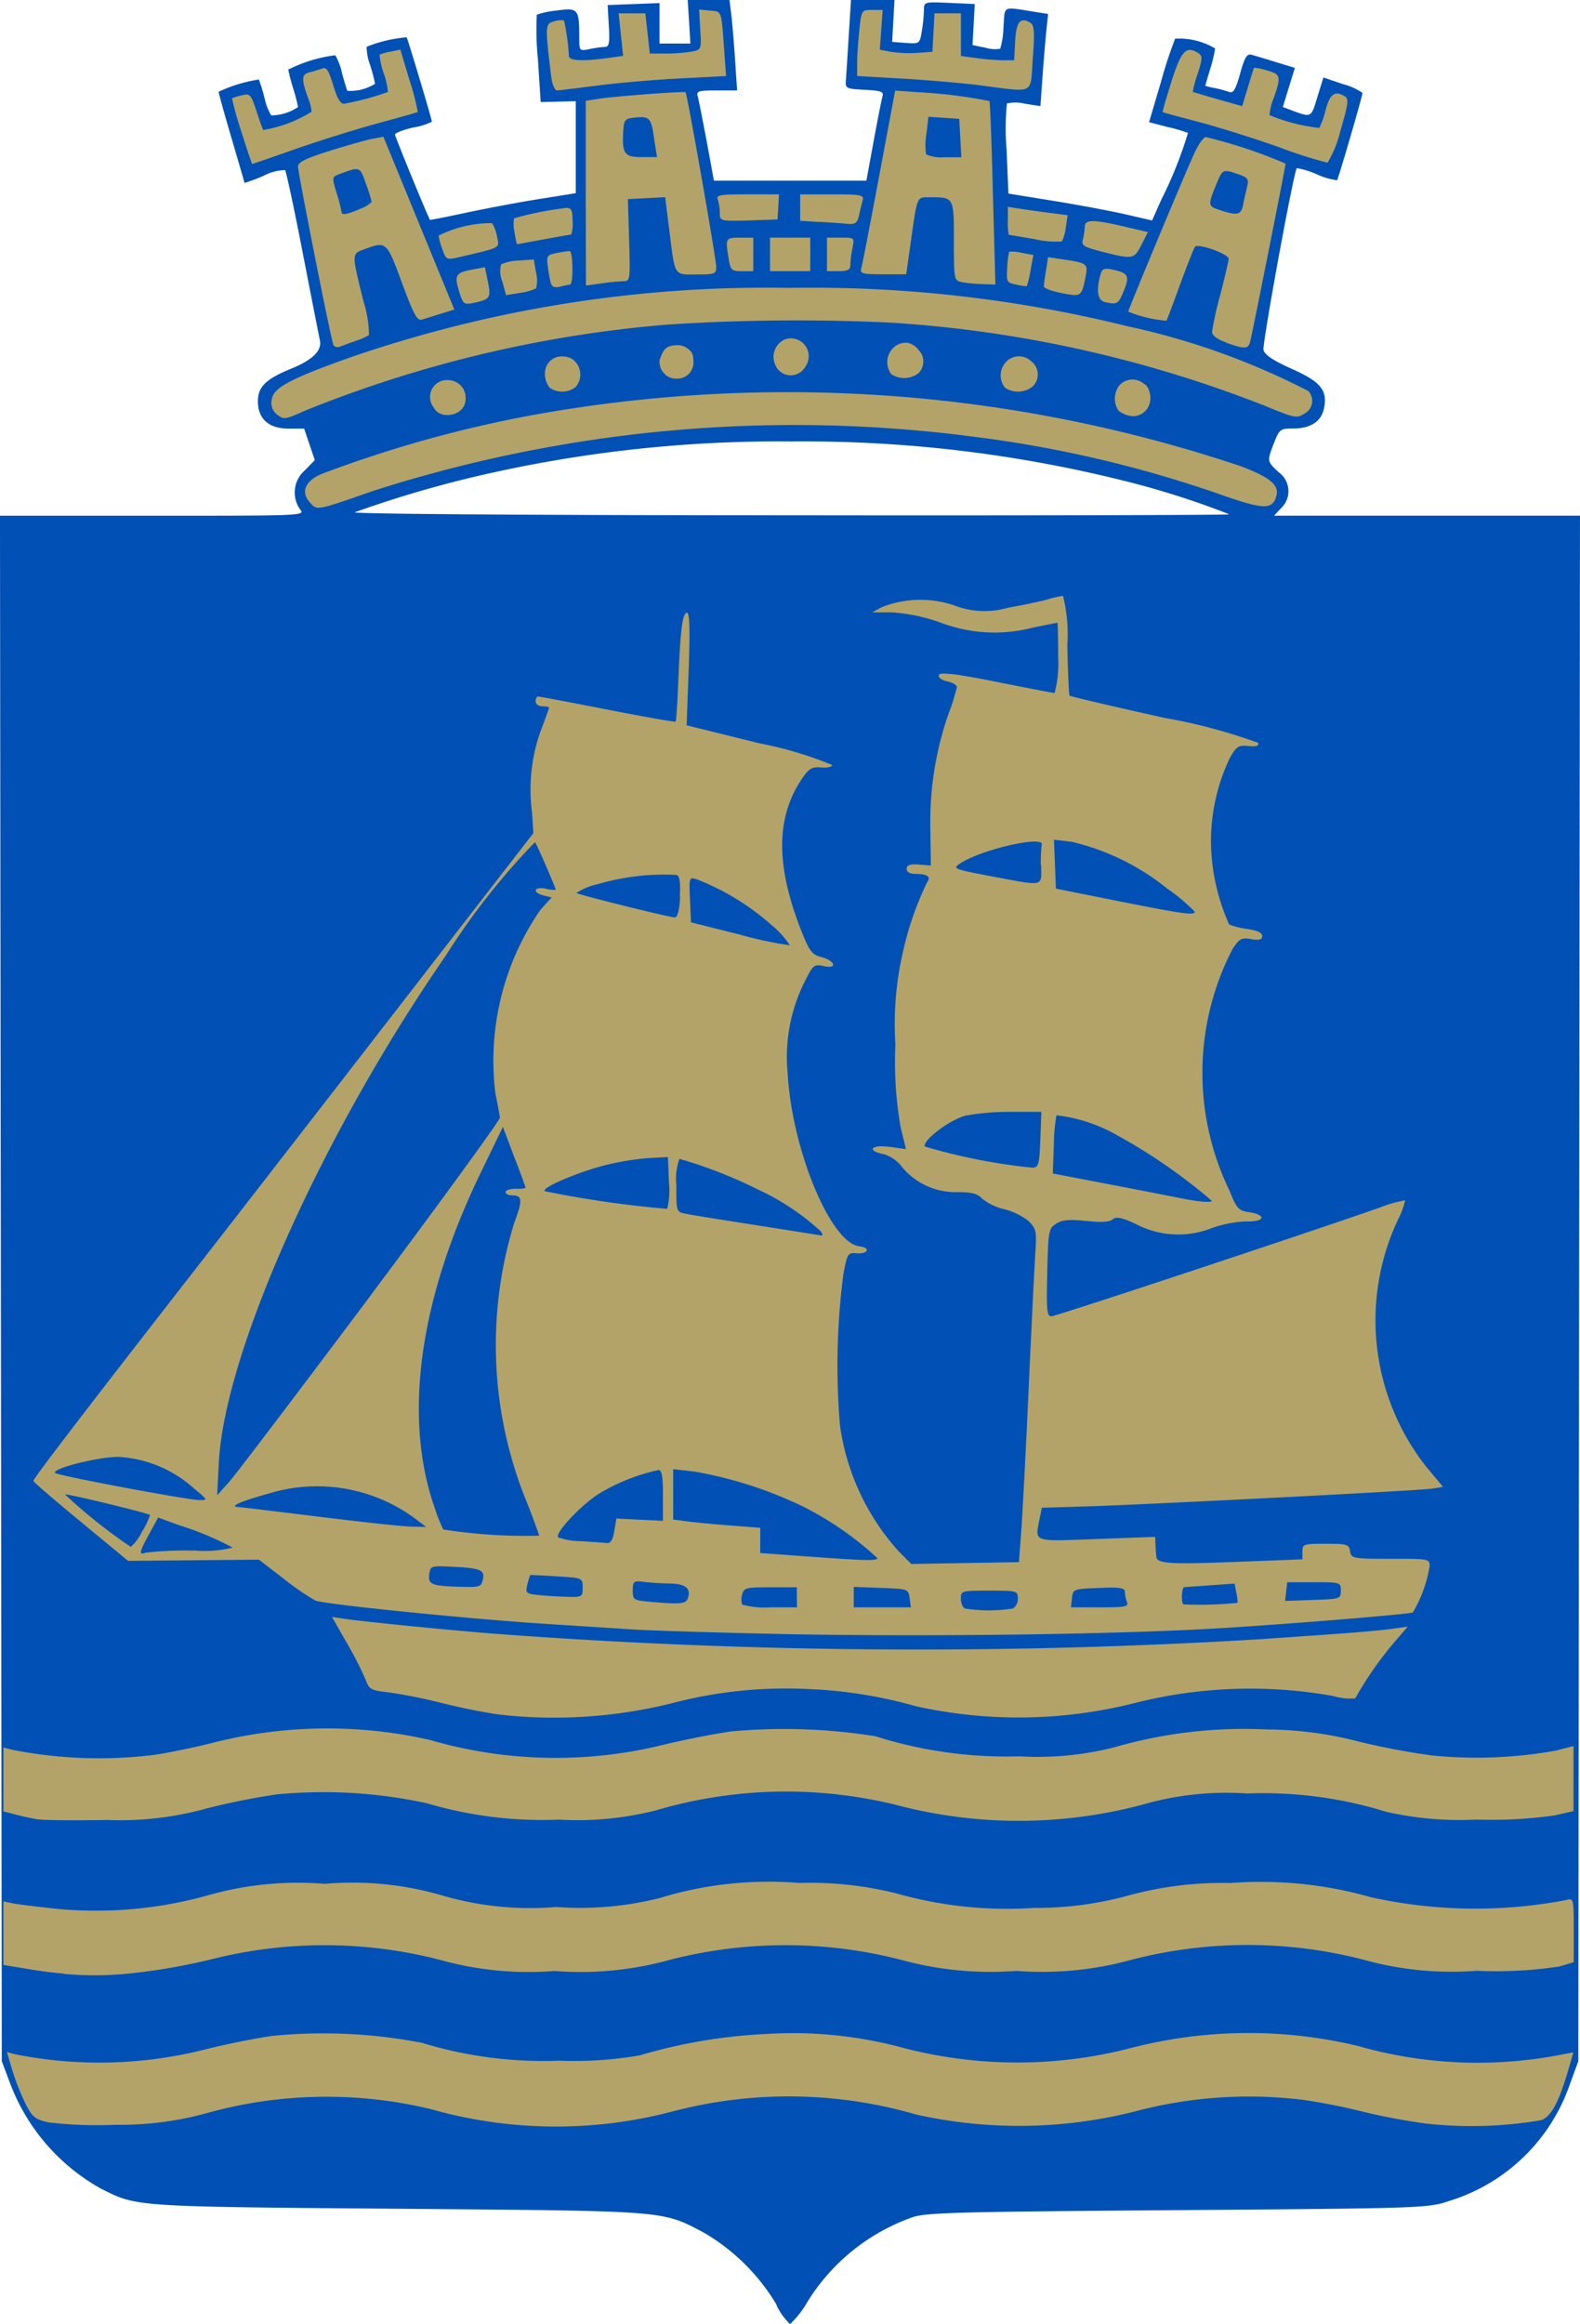 <svg width="471.58" height="693.44" viewBox="30.5 31.5 471.58 693.44" xml:space="preserve" xmlns="http://www.w3.org/2000/svg">
    <path d="M262.3 719.2a61.112 61.112 0 0 0-21.767-21.577c-12.643-6.628-10.219-6.424-91.215-7.095-79.287-.642-77.944-.555-88.806-6.073a60.367 60.367 0 0 1-27.096-31.607l-2.38-6.35-.277-230.56-.263-230.56h45.637c44.147 0 45.578 0 43.972-1.826a8.76 8.76 0 0 1 1.343-11.679l3.008-3.095-3.183-9.402h-4.73c-5.84 0-9.066-2.92-9.066-8.131 0-4.38 2.423-6.687 9.986-9.767 6.365-2.599 9.183-5.387 8.51-8.438-.247-1.183-2.568-12.935-5.123-26.132s-4.935-24.293-5.27-24.658a14.234 14.234 0 0 0-6.366 1.679 47.841 47.841 0 0 1-5.737 2.146c0-.117-1.781-6.249-3.956-13.636-2.176-7.387-3.87-13.49-3.752-13.577a43.797 43.797 0 0 1 12-3.635 54.863 54.863 0 0 1 1.678 5.489 17.519 17.519 0 0 0 1.986 5.212 14.599 14.599 0 0 0 8.03-2.482 51.418 51.418 0 0 0-1.46-5.577 51.608 51.608 0 0 1-1.46-5.606 43.023 43.023 0 0 1 14.015-4.278 17.256 17.256 0 0 1 1.985 5.198c.715 2.628 1.46 5.066 1.635 5.416a13.869 13.869 0 0 0 8.263-2.102 51.097 51.097 0 0 0-1.46-5.548 16.059 16.059 0 0 1-1.05-5.49 40.877 40.877 0 0 1 11.926-2.831c.336.394 7.548 24.483 7.548 25.183a18.789 18.789 0 0 1-5.504 1.722c-3.022.672-5.504 1.65-5.504 2.146s8.906 22.366 10.424 25.417c0 .103 4.876-.86 10.745-2.116s15.636-3.095 21.723-4.074l11.066-1.766V61.694l-10.482.263-.817-12.76a87.39 87.39 0 0 1-.336-13.314 25.738 25.738 0 0 1 6.03-1.256c6.277-.847 6.613-.452 6.642 7.767 0 4.38 0 4.38 3.11 3.737a32.512 32.512 0 0 1 4.584-.627c1.168 0 1.46-1.256 1.124-6.249l-.336-6.248 15.475-.584v12.073h9.212l-.394-6.497-.409-6.496h12.468l.526 4.248c.277 2.336.803 8.409 1.138 13.49l.614 9.241h-6.132c-5.387 0-6.073.22-5.62 1.752.277.964 1.46 7.037 2.686 13.49l2.146 11.679h45.505l2.146-11.679c1.182-6.453 2.394-12.511 2.657-13.431.423-1.46-.38-1.737-5.3-2-5.489-.278-5.84-.423-5.62-2.803.102-1.372.481-7.3.846-13.241l.672-10.745h12.993l-.35 6.248-.35 6.249 4.116.306c4.044.292 4.117.248 4.73-3.489a49.243 49.243 0 0 0 .643-6.292c0-2.482.073-2.497 7.591-2.16l7.577.335-.336 6.117-.336 6.117 3.898.817a9.548 9.548 0 0 0 4.38.278 25.446 25.446 0 0 0 .964-6.453c.481-6.613-.614-6.102 9.504-4.511l3.81.599-.54 5.182c-.292 2.92-.818 9.037-1.139 13.752l-.613 8.57-4.672-.73a11.869 11.869 0 0 0-5.328-.073 75.784 75.784 0 0 0-.103 13.752l.555 13.139 13.606 2.204c7.475 1.212 17.125 3.022 21.431 4.015l7.84 1.81 2.715-6.131a123.04 123.04 0 0 0 8-20.001 47.593 47.593 0 0 0-6.014-1.738l-5.606-1.46 3.606-12.176a125.92 125.92 0 0 1 4.19-12.745 21.052 21.052 0 0 1 11.913 2.92 38.819 38.819 0 0 1-1.46 6.103c-.818 2.7-1.46 4.963-1.46 5.036a16.147 16.147 0 0 0 2.744.672 33.753 33.753 0 0 1 4.38 1.168c1.226.482 1.942-.7 3.27-5.49s2.03-6 3.431-5.605a470.13 470.13 0 0 1 7.3 2.204l5.606 1.708-3.592 11.68 2.175.817c6.453 2.423 6.22 2.525 8.132-3.796l1.796-5.84 5.84 1.986a18.512 18.512 0 0 1 5.839 2.613c0 .934-7.197 25.607-7.606 26.074a21.315 21.315 0 0 1-6.015-1.767 25.329 25.329 0 0 0-5.985-1.854c-.92.92-10.365 52.557-9.942 54.25.35 1.46 2.92 3.183 8.525 5.68 8.687 3.897 10.686 6.423 9.49 11.912-.832 3.782-4.015 5.84-9.037 5.84-3.956 0-4.204.19-5.84 4.277-2.116 5.548-2.131 5.446 1.358 8.76a6.95 6.95 0 0 1 .818 10.672l-2.176 2.306h91.317l-.262 230.56-.234 230.58-2.599 7.096a55.228 55.228 0 0 1-35.87 34.585c-6.394 2.16-7.606 2.204-81.433 2.759-67.506.51-75.36.73-79.273 2.277a60.484 60.484 0 0 0-30.848 24.98 28.731 28.731 0 0 1-5.24 6.744 18.862 18.862 0 0 1-4.088-5.723zm134.92-534.32a251.44 251.44 0 0 0-31.476-9.986 394.17 394.17 0 0 0-98.908-11.679 395.87 395.87 0 0 0-88.952 9.227 336.74 336.74 0 0 0-41.476 11.898c-.876.51 53.783.89 129.65.905 72.148.102 131.16-.073 131.16-.277z" fill="#0050b5"/>
    <path d="M45.216 664.81c-4.307-.964-5.037-1.533-7.139-5.694a71.448 71.448 0 0 1-3.927-9.985l-1.591-5.358 2.233.613a128.33 128.33 0 0 0 56.192-1.212c6.6-1.679 16.06-3.591 20.98-4.248a155.9 155.9 0 0 1 44.468 2.088 123.68 123.68 0 0 0 40.994 5.328 114.4 114.4 0 0 0 23.986-1.576 159.13 159.13 0 0 1 37.957-6.395 125.55 125.55 0 0 1 39.417 3.81 135.1 135.1 0 0 0 69.448.336 139.79 139.79 0 0 1 67.594-.554 130.02 130.02 0 0 0 60.571 2.598l3.723-.715-1.562 5.358c-2.774 9.504-5.08 13.78-8.015 14.89a123.74 123.74 0 0 1-34.337 1.023 189.79 189.79 0 0 1-18.979-3.563 181.03 181.03 0 0 0-17.898-3.533 132.47 132.47 0 0 0-49.987 3.446 140.97 140.97 0 0 1-65.447.934 136.3 136.3 0 0 0-72.44-.963 136.78 136.78 0 0 1-72.28-.614 133.04 133.04 0 0 0-67.156 1.227 96.719 96.719 0 0 1-26.964 3.416 122.18 122.18 0 0 1-19.81-.686zm4.292-44.454c-2.482-.16-7.533-.803-11.24-1.46l-6.746-1.11v-18.978l2.745.584c1.46.306 7.737 1.08 13.84 1.708a123.81 123.81 0 0 0 45.009-4.249 97.974 97.974 0 0 1 34.322-3.27 95.886 95.886 0 0 1 35.038 3.46 92.937 92.937 0 0 0 33.972 3.446 97.711 97.711 0 0 0 30.965-2.672 110.95 110.95 0 0 1 41.622-4.497 106.72 106.72 0 0 1 28.833 3.066 121.04 121.04 0 0 0 41.242 4.38 103.92 103.92 0 0 0 28.205-3.708 106.43 106.43 0 0 1 30.483-3.723 119.79 119.79 0 0 1 41.958 4.263 144.53 144.53 0 0 0 58.206.817c2.219-.598 2.248-.481 2.248 8.964v9.577l-4.248 1.285a126.52 126.52 0 0 1-24.731 1.285 97.653 97.653 0 0 1-33.797-3.314 138.4 138.4 0 0 0-69.126 0 100.03 100.03 0 0 1-34.468 3.343 100.73 100.73 0 0 1-34.352-3.285 138.4 138.4 0 0 0-69.097 0 99.843 99.843 0 0 1-34.44 3.314 98.047 98.047 0 0 1-34.234-3.343 137.81 137.81 0 0 0-68.177-.132 183.95 183.95 0 0 1-22.483 4.015 102.35 102.35 0 0 1-21.475.336zm-7.49-45.958c-1.649-.263-4.686-.905-6.744-1.46l-3.752-.978v-19.052l2.745.7a133.57 133.57 0 0 0 42.527 1.46c3.956-.598 11.46-2.13 16.672-3.43a138.25 138.25 0 0 1 65.447-.964 134.08 134.08 0 0 0 68.995 1.562c6.628-1.62 16.059-3.489 20.979-4.146a172.44 172.44 0 0 1 42.92 1.46 129.61 129.61 0 0 0 42.966 5.986 92.426 92.426 0 0 0 28.483-2.745 139.84 139.84 0 0 1 45.46-5.27 111.16 111.16 0 0 1 27.316 3.606 211.53 211.53 0 0 0 21.972 4.16 133.83 133.83 0 0 0 36.892-1.46l5.24-1.357v19.417l-5.737 1.3a136.19 136.19 0 0 1-23.227 1.226 99.142 99.142 0 0 1-26.979-2.336 123.62 123.62 0 0 0-41.476-5.446 89.492 89.492 0 0 0-30.965 3.256 143.63 143.63 0 0 1-71.448.745 137.23 137.23 0 0 0-73.944 1.007 95.084 95.084 0 0 1-28.979 2.788 121.17 121.17 0 0 1-39.417-4.876A145.58 145.58 0 0 0 113 566.91a208.58 208.58 0 0 0-20.979 4.219 96.354 96.354 0 0 1-29.475 3.402c-9.635.16-18.847.087-20.439-.176zm137.39-31.359c-3.576-.423-11.211-1.942-16.992-3.387a159.13 159.13 0 0 0-16.06-3.226c-5.124-.555-5.678-.862-6.715-3.723a107.3 107.3 0 0 0-5.591-10.935l-4.468-7.825 3.694.554c5.562.847 30.994 3.373 45.666 4.526a1698 1698 0 0 0 227.82 1.562l20.98-1.46c7.693-.554 16.058-1.284 18.452-1.65l4.467-.642-4.467 5.198a107.39 107.39 0 0 0-11.197 16.22 17.971 17.971 0 0 1-6.745-.745 140.63 140.63 0 0 0-58.95 2.102 141.61 141.61 0 0 1-65.448.978 137.23 137.23 0 0 0-32.483-5.138 133.29 133.29 0 0 0-39.972 4.16 145.99 145.99 0 0 1-51.958 3.46zm84.427-24.001c-18.687-.38-38.687-.993-44.47-1.358l-25.985-1.664c-22.935-1.46-66.104-5.84-68.747-6.95a77.784 77.784 0 0 1-9.548-6.583l-7.3-5.62-39.066.35-14.132-11.68c-7.767-6.394-14.132-11.869-14.132-12.176 0-.744 15.679-21.198 49.199-64.236 8.905-11.43 37.622-48.454 66.63-85.915l33.403-43.126-.395-6.175a52.031 52.031 0 0 1 2.511-24.118c1.46-3.737 2.555-6.964 2.555-7.168 0-.204-.905-.38-2-.38s-2-.671-2-1.46c0-.788.336-1.46.76-1.46.422 0 9.737 1.767 20.73 3.913s20.132 3.767 20.307 3.577c.175-.19.54-5.65.803-12.161.599-15.3 1.24-20.322 2.599-20.322.773 0 .92 4.92.496 16.789l-.613 16.789 21.899 5.416a112.41 112.41 0 0 1 21.592 6.453c-.19.57-1.708.89-3.402.715-2.438-.248-3.489.292-5.197 2.701-8.365 11.752-8.497 26.512-.394 46.717 2.146 5.358 3.007 6.453 5.606 7.124 4.233 1.095 5.066 3.665.876 2.745-2.92-.642-3.212-.394-5.533 4.204a50.133 50.133 0 0 0-5.3 27.738c1.285 22.847 12.818 50.644 21.417 51.651 3.49.395 2.614 2.395-.905 2.074-2.496-.22-2.715.116-3.84 6a210.4 210.4 0 0 0-1.036 45.476 70.499 70.499 0 0 0 17.52 37.46l3.751 3.767 32.118-.554.686-8.993c.365-4.935 1.387-24.278 2.234-42.965.847-18.687 1.752-36.98 2-40.644.394-6 .204-6.906-1.912-9.037a19.11 19.11 0 0 0-7.3-3.635 16.906 16.906 0 0 1-6.716-3.198c-1.313-1.46-3.08-1.927-7.3-1.927a20.76 20.76 0 0 1-16.511-7.401 10.613 10.613 0 0 0-5.577-3.928c-5.24-1.05-3.664-2.92 1.825-2.175l4.876.672-1.577-6.322a113.14 113.14 0 0 1-1.59-24.818 95.609 95.609 0 0 1 2.204-27.475 93.974 93.974 0 0 1 7.299-21.08c1.168-1.548 0-2.41-3.314-2.41-1.883 0-2.832-.525-2.832-1.547s.89-1.46 3.606-1.255l3.606.292-.146-10.993a97.901 97.901 0 0 1 5.489-34.44 58.542 58.542 0 0 0 2.438-7.825c0-.584-1.314-1.343-2.92-1.693-1.606-.35-2.744-1.139-2.452-1.927s4.19-.54 17.11 2.058c9.139 1.84 16.993 3.344 17.43 3.344a34.425 34.425 0 0 0 1.066-10.468c0-5.84-.116-10.497-.248-10.497s-3.401.671-7.3 1.46a45.257 45.257 0 0 1-27.474-1.46 53.038 53.038 0 0 0-14.76-3.095h-5.738l2.92-1.563a31.213 31.213 0 0 1 21.68-.467 25.14 25.14 0 0 0 15.971.643c4.628-.818 9.986-1.942 11.898-2.511a27.519 27.519 0 0 1 4.497-1.022 47.374 47.374 0 0 1 1.284 14.7c.16 8.089.467 14.863.672 15.082.204.219 12.862 3.182 28.118 6.584a163.51 163.51 0 0 1 28.162 7.49c.306.919-.526 1.196-2.92.948-2.92-.306-3.562.073-5.562 3.635a57.768 57.768 0 0 0-5.592 25.505 61.739 61.739 0 0 0 5.417 24.088 22.147 22.147 0 0 0 5.489 1.358c2.92.423 4.38 1.139 4.38 2.132 0 .992-.789 1.343-3.256.905-2.92-.526-3.519-.19-5.592 2.92a80.426 80.426 0 0 0-.905 72.133c2.117 5.3 2.701 5.942 5.723 6.395 5.416.803 4.92 2.92-.671 2.774a34.366 34.366 0 0 0-10.803 2.16 27.183 27.183 0 0 1-22.366-1.46c-4.146-1.897-5.709-2.204-6.774-1.313s-3.548.92-7.971.467c-5.096-.526-7.125-.336-8.92.846-2.205 1.46-2.336 2.176-2.628 14.6-.263 11.196-.088 13.007 1.24 13.007 1.33 0 75.04-24.41 97.815-32.366a39.563 39.563 0 0 1 7.766-2.248 22.774 22.774 0 0 1-2.16 5.84 70.543 70.543 0 0 0 8.438 73.623l5.037 6.044-3.256.525c-3.343.54-70.251 4.015-99.828 5.198l-16.657.51-.599 2.92c-1.46 7.548-2.642 7.11 16.891 6.41l17.52-.643.116 2.22c0 1.225.175 2.919.248 3.722.19 2.088 4.059 2.307 25.36 1.46l18.233-.7v-2.25c0-2.291.278-2.393 6.935-2.393 6.424 0 6.949.16 7.3 2.248.35 2.088.642 2.248 12.058 2.234 11.416-.015 11.68 0 11.68 2.204a39.505 39.505 0 0 1-5.008 13.796c-.89.555-41.958 3.869-60.44 4.876-31.665 1.752-86.032 2.409-127.92 1.577zm68.864-7.548a3.314 3.314 0 0 0 1.591-2.993c0-2.335-.204-2.394-8.497-2.394s-8.496 0-8.496 2.424c0 1.328.555 2.642 1.255 2.92a46.717 46.717 0 0 0 14.146 0zm-64.367-3.401v-2.993h-7.884c-7.3 0-7.927.175-8.438 2.175a5.066 5.066 0 0 0 0 2.993 25.067 25.067 0 0 0 8.438.817h7.942zm33.665.248c-.365-2.716-.467-2.745-8.526-3.051l-8.16-.307v6.103h17.051zm64.864 1.168a10.307 10.307 0 0 1-.613-3.037c0-1.168-1.46-1.46-7.738-1.168-7.62.278-7.752.336-8.059 3.037l-.306 2.744h8.672c7.489.015 8.57-.19 8.044-1.562zm33.023.219a12.949 12.949 0 0 0-.365-2.92l-.54-2.803-7.11.496-7.869.555c-.788 0-1.051 4.38-.307 5.154a112.41 112.41 0 0 0 16.205-.468zm-164.17-1.139c1.168-3.066-.438-4.496-5.212-4.613-2.555 0-6.102-.278-7.883-.497-3.008-.35-3.256-.16-3.256 2.555 0 2.716.306 2.92 4.248 3.314 9.592.876 11.533.745 12.103-.759zm194.98-2.496c0-2.453-.132-2.497-8-2.497h-8l-.643 5.577 8.321-.292c8.147-.277 8.322-.336 8.322-2.774zm-226.29-.876c0-2.92 0-2.92-7.738-3.373-4.263-.277-7.825-.452-7.912-.38a19.636 19.636 0 0 0-.847 2.804c-.613 2.452-.394 2.715 2.671 3.08 1.84.22 5.694.482 8.585.57 5.153.16 5.24.116 5.24-2.701zm-29.738-2.57c.54-2.803-.862-3.314-10.22-3.722-5.27-.234-5.503-.132-5.839 2.394-.35 3.007.774 3.43 9.928 3.65 5.226.13 5.664-.044 6.087-2.307zm117.65-6.306a96.923 96.923 0 0 0-21.9-15.212 122.79 122.79 0 0 0-32.774-10.57l-6.22-.701v15.022l4.249.57c2.336.306 8.175.875 12.979 1.225l8.76.672v7.533l13.24.964c18.044 1.314 21.738 1.46 21.723.525zm-204.05-2.234a34.789 34.789 0 0 0 11.679-.847 91.492 91.492 0 0 0-16.06-6.7l-6.19-2.264-2.627 4.818c-3.037 5.591-3.212 6.482-1.051 5.65a104.66 104.66 0 0 1 14.19-.599zm-15.344-5.65a21.3 21.3 0 0 0 2.336-4.92c-.584-.584-25.008-6.482-25.36-6.131a159.99 159.99 0 0 0 19.637 15.65 14.103 14.103 0 0 0 3.357-4.585zm140.92-.102.628-3.752 13.898.671v-7.577c0-5.679-.336-7.576-1.344-7.576a58.513 58.513 0 0 0-17.825 7.11c-5.533 3.547-13.24 11.84-12.088 12.978a20.643 20.643 0 0 0 6.774 1.139c3.3.204 6.745.453 7.65.555 1.212.131 1.854-.876 2.307-3.562zm-22.44 1.328c0-.219-1.46-4.38-3.372-9.24a123.65 123.65 0 0 1-4.058-84.033c2.57-6.847 2.482-8.234-.628-8.234-1.066 0-1.942-.452-1.942-.993 0-.54 1.358-.992 2.993-.992a8.89 8.89 0 0 0 2.993-.248c0-.146-1.46-4.293-3.402-9.227l-3.387-8.978-6.657 13.752c-18.395 37.957-23.169 72.995-13.665 100.03a47.053 47.053 0 0 0 2.526 6.336 158.56 158.56 0 0 0 28.585 1.854zm-36.088-4.38a49.184 49.184 0 0 0-44.381-8.233c-8.38 2.306-12.132 3.927-9.46 4.087.817 0 11.84 1.373 24.483 2.92 12.643 1.548 24.95 2.92 27.359 2.92l4.38.102zm-67.01-9.766a36.702 36.702 0 0 0-22.468-9.344c-6.176 0-20.117 3.548-18.862 4.804.774.773 38.57 7.898 42.834 8.058 2.817.073 2.803.044-1.504-3.518zm52.878-57.622c21.3-28.468 38.629-52.308 38.54-52.965-.087-.657-.7-3.898-1.357-7.197a79.185 79.185 0 0 1 13.49-54.863l3.3-3.606-2.395-.599c-3.518-.876-2.92-2.745.613-2.03a8.76 8.76 0 0 0 2.993.336c0-.613-5.723-13.752-6.19-14.219a208.77 208.77 0 0 0-26.57 33.782c-37.125 53.71-66.163 118.63-67.813 151.61l-.482 9.49 3.577-3.986c1.971-2.204 20.993-27.3 42.337-55.768zm134.12-19.183a73.112 73.112 0 0 0-18.497-12.278 138.5 138.5 0 0 0-23.504-9.183 17.519 17.519 0 0 0-.935 7.913c0 7.84 0 7.912 2.745 8.467 1.46.307 9.942 1.679 18.745 3.037l18.482 2.92 3.372.54c.438-.015.278-.643-.423-1.475zm-45.155-14.6-.292-7.4-5.84.306a81.915 81.915 0 0 0-12.979 2.146c-8.57 2.19-19.694 7.051-17.782 7.766a315.75 315.75 0 0 0 36.395 5.242 23.796 23.796 0 0 0 .497-8.06zm162.05 5.665a166.11 166.11 0 0 0-28.483-19.68 47.053 47.053 0 0 0-17.884-5.84 50.104 50.104 0 0 0-.789 8.92l-.32 8.439 16.992 3.255c9.344 1.796 18.98 3.665 21.475 4.176 5.125 1.036 9.008 1.343 9.008.7zm-51.184-18.307.292-8.234h-9.095a73.36 73.36 0 0 0-13.475 1.11c-4.643 1.168-12.833 7.3-12.22 9.226a174.87 174.87 0 0 0 32.192 6.322c1.795-.146 2.029-.993 2.292-8.41zm-80.295-64.03a74.455 74.455 0 0 0-22.278-13.607c-2.263-.686-2.292-.584-2 6.073l.292 6.774 14.497 3.636a114.38 114.38 0 0 0 14.993 3.211 26.147 26.147 0 0 0-5.504-6.087zm-27.315-8.278c.248-4.38 0-6.263-.993-6.628a70.411 70.411 0 0 0-23.49 2.759 18.526 18.526 0 0 0-6.365 2.628c.51.51 27.344 7.182 29.344 7.3.832 0 1.387-2.264 1.606-6.103zm153.7 4.38a53.827 53.827 0 0 0-8.234-6.935 71.433 71.433 0 0 0-28.57-13.971l-5.226-.613.583 14.599 18.482 3.693c19.577 3.898 22.993 4.38 22.964 3.168zm-45.943-13.739a46.469 46.469 0 0 1 .248-6.248c.993-2.92-17.767 1.285-24.234 5.504-2.453 1.591-2.277 1.679 8.993 3.84 16.293 3.05 15.095 3.313 15.095-3.14zM123.04 181.47c-2.92-3.168-1.46-6.54 3.635-8.628a364.64 364.64 0 0 1 62.206-17.387 425.66 425.66 0 0 1 211.83 15.11c8.686 3.256 11.606 5.636 10.774 8.76-1.139 4.38-3.577 4.38-17.519-.555a357.27 357.27 0 0 0-72.178-16.876 411.97 411.97 0 0 0-179.86 16.059c-17.183 5.986-16.745 5.913-18.891 3.518zm-9.986-26.395a4.263 4.263 0 0 1-1.46-4.248c.394-3.562 5.154-6.16 22.818-12.468a380.61 380.61 0 0 1 131.61-20.964 391.94 391.94 0 0 1 100.92 11.431 217.07 217.07 0 0 1 54.016 19.329 4.263 4.263 0 0 1-1.138 6.76c-2.234 1.46-2.92 1.343-11.241-2.117a367.76 367.76 0 0 0-112.28-25.037 592.91 592.91 0 0 0-66.44.583 368.92 368.92 0 0 0-108.19 25.636c-6.395 2.803-6.307 2.803-8.628 1.11zm46.848-2.058a5.037 5.037 0 0 1 4.146-8.117 5.372 5.372 0 0 1 3.781 1.46 5.168 5.168 0 0 1 1.636 4.146 4.453 4.453 0 0 1-1.709 3.606 6.117 6.117 0 0 1-3.941 1.211 4.277 4.277 0 0 1-3.913-2.306zm204.55 1.168a6.263 6.263 0 0 1-1.197-3.796 6.73 6.73 0 0 1 1.183-3.708 5.241 5.241 0 0 1 4.116-1.942 5.504 5.504 0 0 1 3.373 1.256 3.095 3.095 0 0 1 1.46 1.912 5.84 5.84 0 0 1-.701 5.84 5.285 5.285 0 0 1-3.81 1.941 7.446 7.446 0 0 1-4.38-1.562zm-169.86-6.993a6.526 6.526 0 0 1-1.314-5.475 5.051 5.051 0 0 1 1.767-2.817 4.95 4.95 0 0 1 2.993-1.051 6.307 6.307 0 0 1 3.197.73 5.679 5.679 0 0 1 1.11 8.365 6.511 6.511 0 0 1-7.767.248zm135.89 0a5.84 5.84 0 0 1 1.022-8.35 5.27 5.27 0 0 1 6.774.437 4.964 4.964 0 0 1 .423 7.548 7.022 7.022 0 0 1-8.234.365zm-101.51-4.044a4.862 4.862 0 0 1-1.562-4.38c1.08-2.92 1.664-4.277 5.533-4.277a5.022 5.022 0 0 1 3.08 1.226c.993.774 1.46 1.562 1.46 3.956a4.978 4.978 0 0 1-1.357 3.344 4.876 4.876 0 0 1-3.752 1.46A4.73 4.73 0 0 1 229 143.22zm67.535 0a6.015 6.015 0 0 1 1.022-8.234 5.562 5.562 0 0 1 3.723-1.153 5.65 5.65 0 0 1 3.533 2.306 4.584 4.584 0 0 1 1.285 3.052 5.066 5.066 0 0 1-1.329 3.65 7.022 7.022 0 0 1-8.22.379zm-34.322-2.234a5.708 5.708 0 0 1 2.57-8.146 5.329 5.329 0 0 1 6.131 8.117 4.993 4.993 0 0 1-8.76 0zm-132.24-6.715c-.817-2.176-10.497-51.097-10.497-52.965 0-1.358 2.22-2.467 9.665-4.789 5.314-1.664 11.05-3.27 12.745-3.577l3.08-.569 21.17 51.564-3.986 1.226-5.68 1.767c-1.46.438-2.481-1.562-5.97-10.964-4.584-12.38-4.628-12.424-11.037-10.088-4.044 1.46-4.03 1.08-.453 15.563a34.483 34.483 0 0 1 1.65 10.103 16.672 16.672 0 0 1-3.694 1.65c-1.65.569-3.781 1.343-4.73 1.737-.949.394-1.956.233-2.277-.599zm7.869-40.337a9.139 9.139 0 0 0 3.62-2.117 49.797 49.797 0 0 0-1.737-5.475c-1.825-5.153-1.737-5.124-7.97-2.788-2.147.803-2.176.963-.76 5.62a46.542 46.542 0 0 1 1.46 5.533c0 1.154 1.328.964 5.372-.715zm258.67 39.826c-2.715-.964-4.234-2.103-4.234-3.168a105.24 105.24 0 0 1 2.482-11.154c1.358-5.227 2.467-10.015 2.482-10.643 0-1.46-9.095-4.672-10.015-3.606-.35.408-2.365 5.474-4.467 11.24-2.103 5.767-3.928 10.644-4.088 10.833a38.22 38.22 0 0 1-11.402-2.701c0-.599 15.767-38.44 19.534-46.848 1.285-2.92 2.92-5.241 3.65-5.241a148.41 148.41 0 0 1 23.782 7.913c0 .759-9.592 49.009-10.497 52.805-.613 2.613-1.416 2.671-7.241.627zm5.066-41.198c.306-1.592.861-4 1.197-5.373.54-2.146.16-2.657-2.599-3.606-4.54-1.591-4.73-1.46-6.292 2.205-2.92 7.036-2.92 7.3.599 8.409 5.401 1.84 6.467 1.547 7.095-1.577zm-234.05 25.84c-1.46-4.774-.964-5.504 4.073-6.424l3.664-.671.89 4.38c.98 4.759.673 5.211-4.306 6.277-2.92.57-3.139.35-4.321-3.562zm193.01 3.372c-2.365-.452-2.92-3.226-1.606-8.088.526-1.97 1.051-2.204 3.737-1.65 4.555.964 5.066 1.855 3.373 6.074-1.694 4.219-2.03 4.38-5.504 3.65zm-13.14-2.744c-2.919-.57-5.357-1.46-5.328-2.03s.321-2.73.672-4.847l.613-3.854 4.599.686c6.978 1.051 7.3 1.3 6.642 4.862-1.226 6.292-1.284 6.321-7.197 5.182zm-167-3.592a8.19 8.19 0 0 1-.306-4.993 13.708 13.708 0 0 1 5.285-1.124l4.467-.336.687 3.986a9.3 9.3 0 0 1 0 4.642 16.059 16.059 0 0 1-4.774 1.343l-4.19.687-1.139-4.205zm14.6.905a44.25 44.25 0 0 1-.934-5.007c-.468-3.402-.307-3.68 2.54-4.249a33.928 33.928 0 0 1 3.912-.613c1.066 0 1.183 9.986.132 10.015a19.723 19.723 0 0 0-2.92.613c-1.46.38-2.394.103-2.657-.773zm138.82.132c-2.832-.54-2.92-.774-2.657-5.066a24.03 24.03 0 0 1 .584-4.73 11.212 11.212 0 0 1 3.752.335l3.46.643-.847 4.584a29.198 29.198 0 0 1-1.11 4.73 15.957 15.957 0 0 1-3.182-.496zM205.32 89.058v-27.49l4.263-.643c4.963-.744 25.067-2.233 25.534-1.912s9.124 49.564 9.153 52.133c0 2.087-.408 2.248-5.84 2.248-6.905 0-6.394.818-8.175-13.285l-1.226-9.781-11.124.584.365 12.249c.365 11.679.277 12.249-1.606 12.249-1.095 0-4.073.277-6.628.642l-4.642.642zm20.439-15.928c-.847-6.41-1.343-6.979-5.606-6.57-3.066.292-3.402.642-3.606 3.81-.467 6.906.263 8 5.343 8h4.716zm91.697 42.512c-2.175-.424-2.248-.789-2.248-12.25 0-13.138 0-13.021-6.964-13.021-4.292 0-3.869-.993-6.102 14.73l-1.168 8.234h-6.95c-6.131 0-6.89-.205-6.452-1.752.277-.964 2.657-13.285 5.3-27.402l4.802-25.651 7.022.496a150.37 150.37 0 0 1 21.096 2.613c.22.22.701 12.614 1.052 27.548l.744 27.213-3.898-.131a50.367 50.367 0 0 1-6.16-.57zm-.336-42.95-.306-5.738-9.198-.613-.613 5.183a18.979 18.979 0 0 0-.088 6.044 11.343 11.343 0 0 0 5.519.846h4.993zm-69.14 35.972c-1.008-6.117-.935-6.249 3.357-6.249h3.985v10h-3.372c-3.11 0-3.416-.292-3.985-3.752zm12.35-1.256v-5.007h12v10h-12zm16.993 0v-5.007h4.117c4.088 0 4.117 0 3.49 3.124a32.906 32.906 0 0 0-.629 5.007c0 1.46-.744 1.869-3.489 1.869h-3.489zm-114.76-1.46a19.928 19.928 0 0 1-1.153-4.146 35.154 35.154 0 0 1 15.986-3.723 11.811 11.811 0 0 1 1.46 4.044c.73 3.504 1.46 3.11-11.051 6.044-4.03.935-4.132.905-5.256-2.204zm196.9.672c-5.562-1.46-6.248-1.825-5.766-3.635a18.687 18.687 0 0 0 .569-3.81c0-2.234 2.452-2.249 11.679-.103l7.183 1.679-1.957 3.825c-2.19 4.292-2.51 4.35-11.708 2.044zm-175.38-5.84a10.103 10.103 0 0 1-.146-4.146 99.361 99.361 0 0 1 15.71-3.11c1.386 0 1.751.803 1.751 3.957a10.103 10.103 0 0 1-.409 3.985c-.219 0-3.927.672-8.234 1.46l-7.956 1.46a28.176 28.176 0 0 1-.745-3.664zm155.22 2.073-7.737-1.314a18.249 18.249 0 0 1-.249-4.19v-4.131l3.752.584c2.059.321 6.074.876 8.92 1.24l5.169.672-.555 3.636a12.088 12.088 0 0 1-1.168 4.204 28.745 28.745 0 0 1-8.117-.686zm-64.236-5.11-5.737-.364v-7.884h9.562c8.628 0 9.519.175 9.095 1.752-.262.964-.759 2.92-1.08 4.497-.496 2.233-1.11 2.715-3.343 2.569-1.475-.175-5.329-.423-8.497-.628zm-29.724-2.642a13.781 13.781 0 0 0-.613-4.03c-.526-1.371.642-1.59 8.832-1.59h9.446l-.219 3.752-.219 3.752-8.613.292c-8.555.233-8.614.146-8.614-2.234zm-142.82-24.366a101.55 101.55 0 0 1-2.788-9.912 16.891 16.891 0 0 1 2.92-.876c2.481-.614 2.744-.322 4.38 4.671.963 2.92 1.868 5.475 2.029 5.665a39.067 39.067 0 0 0 14.438-5.46 13.694 13.694 0 0 0-.847-3.548c-2.292-6.19-2.234-7.577.263-8.205 1.313-.335 3.065-.861 3.898-1.168 1.124-.423 1.897.818 3.124 4.993 1.08 3.694 2.146 5.563 3.197 5.563a80.105 80.105 0 0 0 13.139-3.519 22.249 22.249 0 0 0-1.24-5.533 22.307 22.307 0 0 1-1.242-5.591 14.146 14.146 0 0 1 3.285-.905l2.92-.599 2.744 9.183a70.835 70.835 0 0 1 2.453 9.416c-.16.132-5.694 1.694-12.292 3.49-6.599 1.795-17.592 5.24-24.439 7.65s-12.57 4.38-12.687 4.38-1.577-4.351-3.256-9.695zm309.67 4.657c-7.416-2.613-18.205-6-23.986-7.518-5.781-1.518-10.584-2.818-10.686-2.92-.102-.102 1.051-4.146 2.599-9.066 2.92-9.197 4.38-10.876 8.058-8.526 1.27.818 1.241 1.62-.219 6.19a31.797 31.797 0 0 0-1.46 5.387c.117 0 3.475 1.051 7.446 2.175l7.3 2.059 1.708-5.62c.934-3.096 1.766-5.723 1.825-5.84a15.767 15.767 0 0 1 3.795.788c4.176 1.153 4.38 1.723 2.088 8.292a16.57 16.57 0 0 0-1.255 5.066 55.243 55.243 0 0 0 14.876 3.825 26.862 26.862 0 0 0 1.897-5.475c1.285-4.759 2.833-5.84 5.84-3.868 1.08.686.788 2.627-1.46 10.219a33.49 33.49 0 0 1-3.825 9.49 129.46 129.46 0 0 1-14.526-4.658zm-217.2-21.183c-1.84-15.183-1.81-15.65.934-16.336a5.956 5.956 0 0 1 2.92-.277 68.688 68.688 0 0 1 1.46 10.614c0 1.46 4.146 1.606 11.475.613l4.701-.642-.671-6.35-.672-6.351h7.971l.672 6 .671 6h4.818a48.819 48.819 0 0 0 7.694-.584c2.832-.57 2.92-.657 2.54-6.57l-.336-5.985 3.256.32c3.591.351 3.343-.393 4.262 12.425l.511 7.11-13.665.7c-7.518.38-18.614 1.343-24.658 2.117s-11.533 1.46-12.176 1.46c-.642 0-1.43-1.927-1.708-4.263zm127.8 2.716c-5.504-.672-15.957-1.577-23.227-1.986l-13.24-.759v-3.708c0-2.044.291-6.482.641-9.855.643-6.102.672-6.146 3.81-6.146h3.169l-.847 11.854 3.387.643a37.344 37.344 0 0 0 7.854.306l4.468-.321.613-11.475h7.883v12.716l4.643.642a72.075 72.075 0 0 0 7.942.643h3.3l.306-5.738c.306-5.84 1.591-7.3 4.642-5.387 1.066.686 1.197 2.92.628 10.497-.832 11.14 1.022 10.22-15.971 8.088z" fill="#b3a369"/>
</svg>
